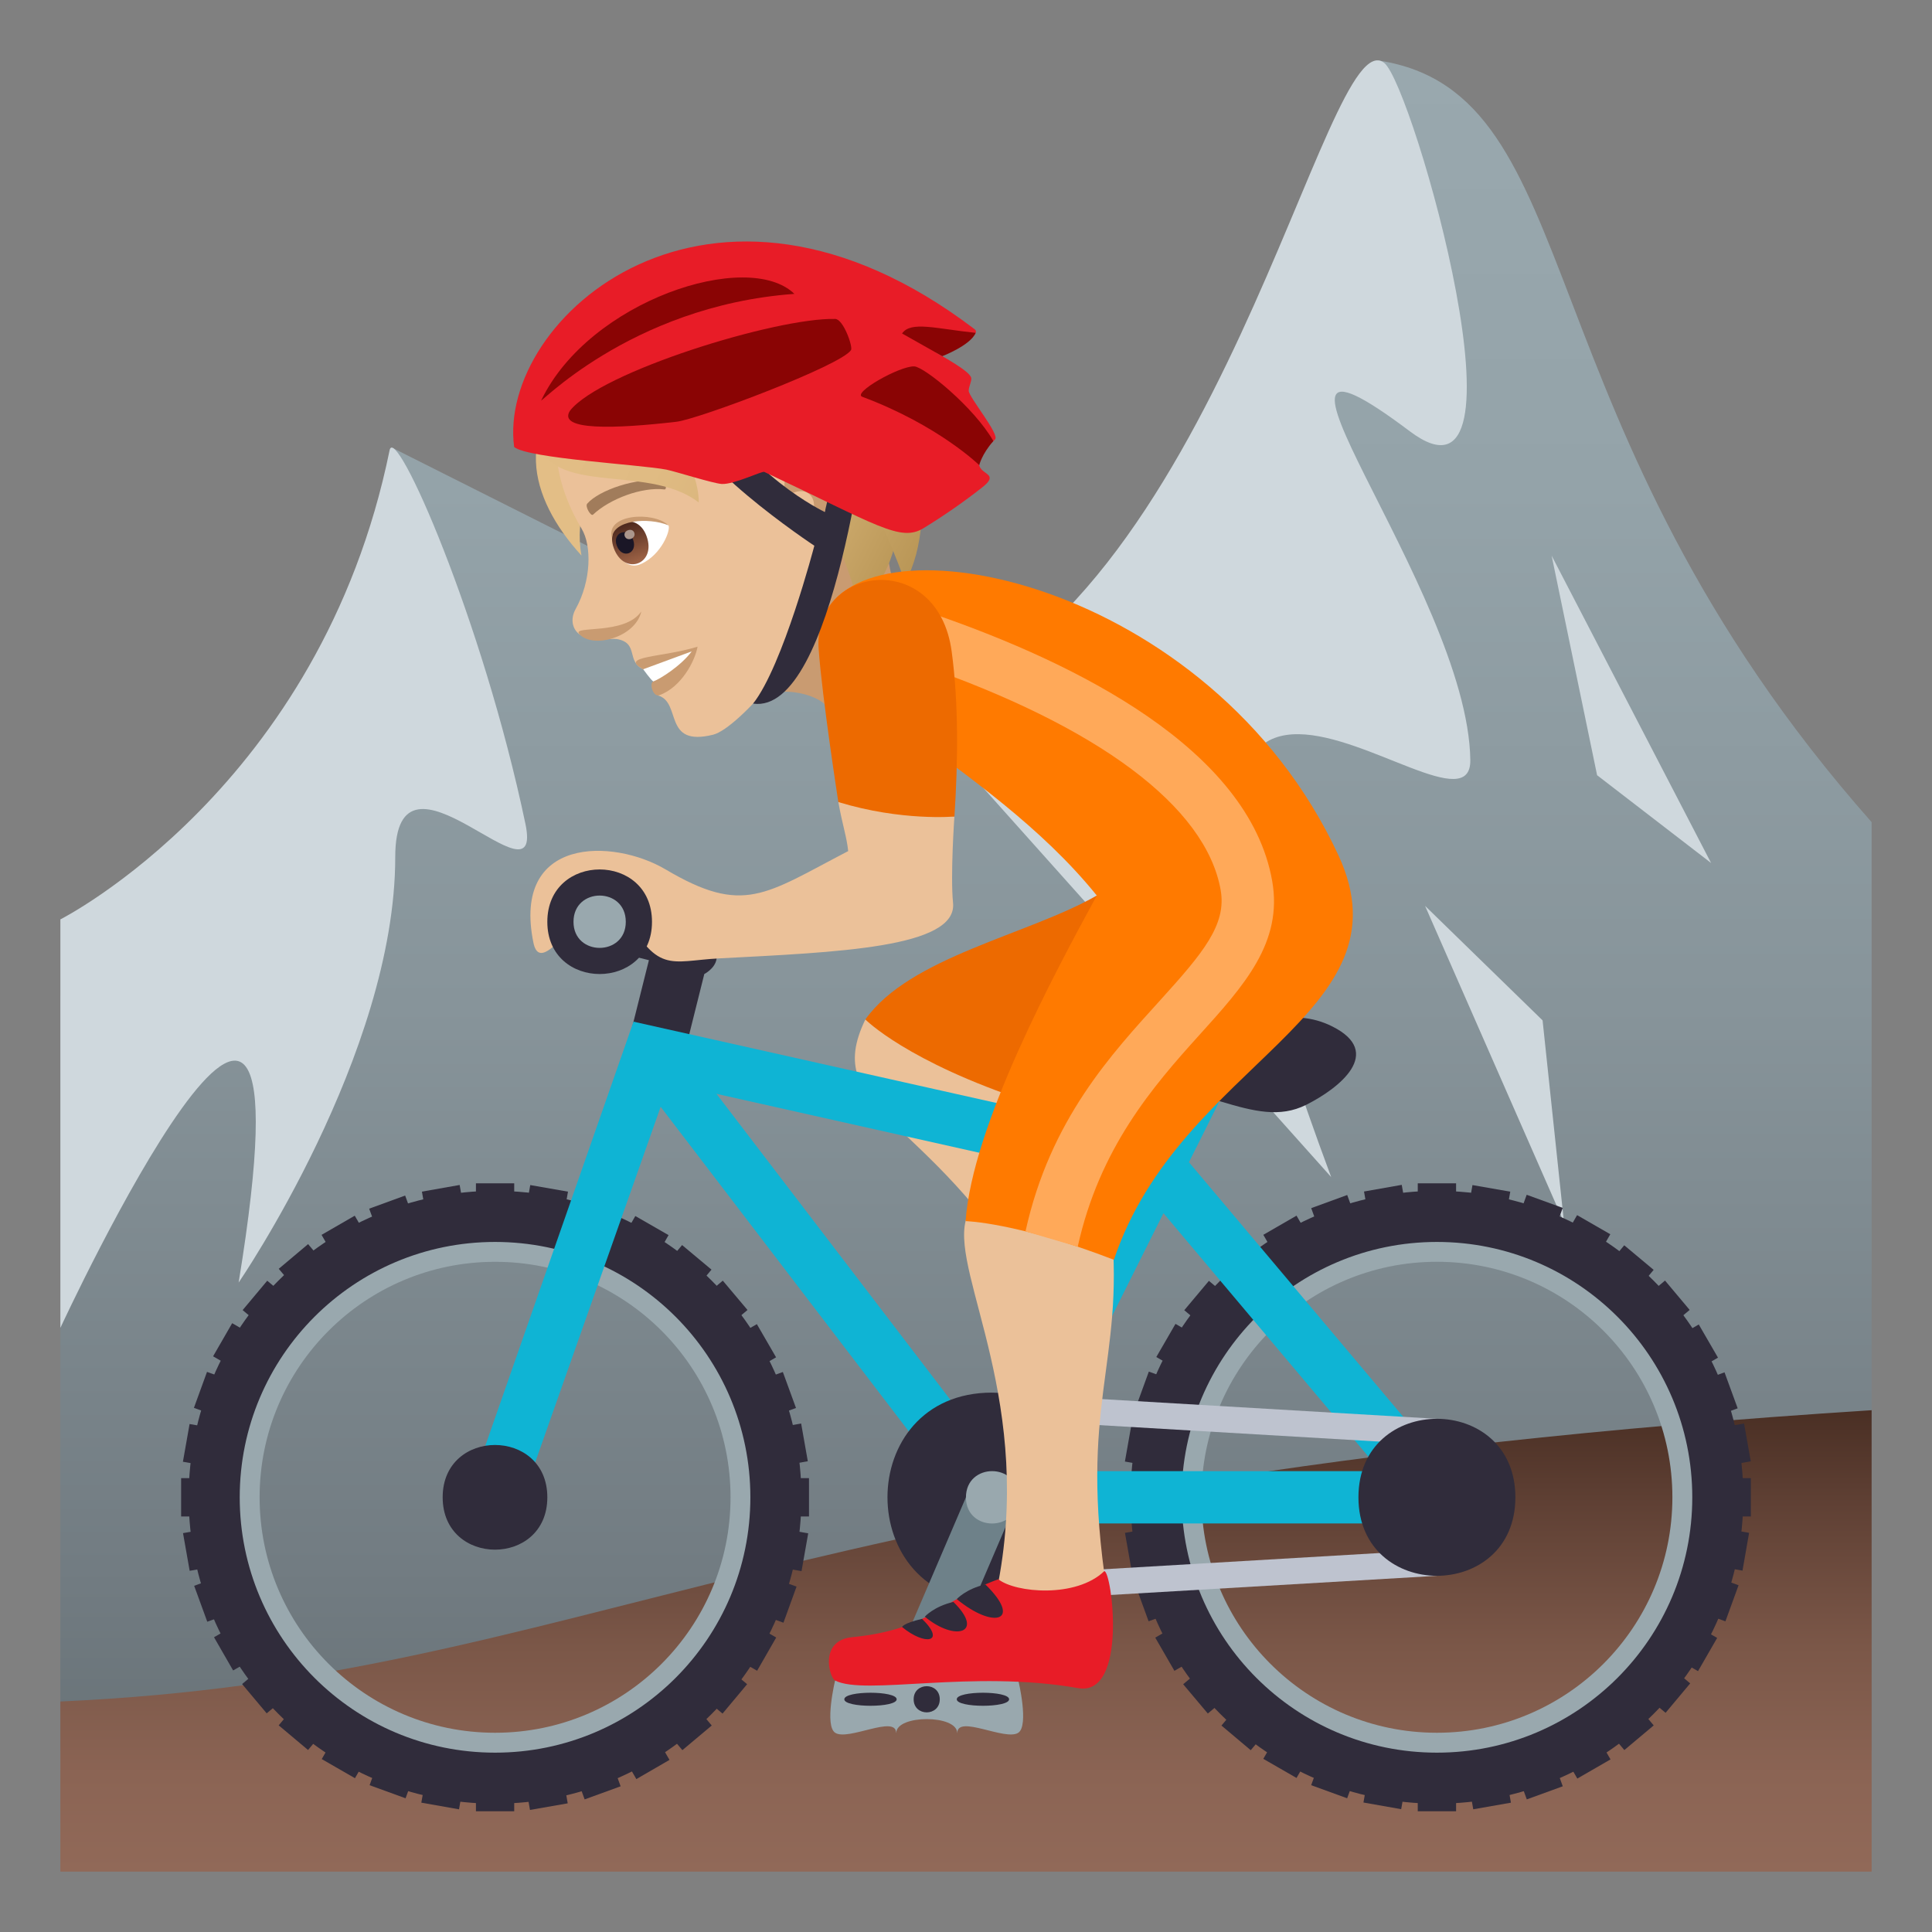 <?xml version="1.0" encoding="utf-8"?>
<!-- Generator: Adobe Illustrator 15.0.0, SVG Export Plug-In . SVG Version: 6.00 Build 0)  -->
<!DOCTYPE svg PUBLIC "-//W3C//DTD SVG 1.1//EN" "http://www.w3.org/Graphics/SVG/1.1/DTD/svg11.dtd">
<svg version="1.1" id="Layer_1" xmlns:x="http://ns.adobe.com/Extensibility/1.0/" xmlns:i="http://ns.adobe.com/AdobeIllustrator/10.0/" xmlns:graph="http://ns.adobe.com/Graphs/1.0/"
	 xmlns="http://www.w3.org/2000/svg" xmlns:xlink="http://www.w3.org/1999/xlink" xmlns:a="http://ns.adobe.com/AdobeSVGViewerExtensions/3.0/"
	 x="0px" y="0px" width="64px" height="64px" viewBox="0 0 64 64" enable-background="new 0 0 64 64" xml:space="preserve">
<rect x="0" y="0" width="64" height="64" fill="#808080" stroke="none"/>
<linearGradient id="SVGID_1_" gradientUnits="userSpaceOnUse" x1="88" y1="-138.004" x2="88" y2="-82.008" gradientTransform="matrix(1 0 0 -1 -56 -80)">
	<stop  offset="0" style="stop-color:#697378"/>
	<stop  offset="0.109" style="stop-color:#727C82"/>
	<stop  offset="0.441" style="stop-color:#87949A"/>
	<stop  offset="0.748" style="stop-color:#94A3A9"/>
	<stop  offset="1" style="stop-color:#99A8AE"/>
	<a:midPointStop  offset="0" style="stop-color:#697378"/>
	<a:midPointStop  offset="0.5" style="stop-color:#697378"/>
	<a:midPointStop  offset="0.109" style="stop-color:#727C82"/>
	<a:midPointStop  offset="0.5" style="stop-color:#727C82"/>
	<a:midPointStop  offset="0.441" style="stop-color:#87949A"/>
	<a:midPointStop  offset="0.5" style="stop-color:#87949A"/>
	<a:midPointStop  offset="0.748" style="stop-color:#94A3A9"/>
	<a:midPointStop  offset="0.5" style="stop-color:#94A3A9"/>
	<a:midPointStop  offset="1" style="stop-color:#99A8AE"/>
</linearGradient>
<path fill="url(#SVGID_1_)" d="M45.691,2.008c-0.357-0.055-6.848,23.744-15.434,21.504L13,14.836c0,0,0.266,12.152-11,18.154v25.014
	h60V27.235C50.266,13.961,52.723,3.106,45.691,2.008z"/>
<path fill="#CFD8DD" d="M30.258,23.512c10.086-3.096,13.633-22.949,15.594-21.43c0.957,0.742,5.113,15.416,0.85,12.205
	c-6.563-4.936,1.939,5.246,2.004,10.895c0.039,3.57-13.656-10.469-4.609,13.81L30.258,23.512z"/>
<polygon fill="#CFD8DD" points="56.682,28.588 51.4,18.407 52.906,25.68 "/>
<polygon fill="#CFD8DD" points="51.809,40.494 51.1,33.801 47.207,30.008 "/>
<path fill="#CFD8DD" d="M2,30.456c0,0,8.621-4.355,10.906-15.541c0.188-0.926,3.074,5.576,4.5,12.379
	c0.621,2.973-4.314-3.23-4.313,1.096c0.002,6.527-5.188,14.097-5.188,14.097C10.748,25.112,2,43.988,2,43.988V30.456z"/>
<linearGradient id="SVGID_2_" gradientUnits="userSpaceOnUse" x1="88" y1="-142" x2="88" y2="-126.715" gradientTransform="matrix(1 0 0 -1 -56 -80)">
	<stop  offset="0" style="stop-color:#916958"/>
	<stop  offset="0.21" style="stop-color:#8B6454"/>
	<stop  offset="0.487" style="stop-color:#7B5748"/>
	<stop  offset="0.799" style="stop-color:#5F4034"/>
	<stop  offset="1" style="stop-color:#4A2F24"/>
	<a:midPointStop  offset="0" style="stop-color:#916958"/>
	<a:midPointStop  offset="0.5" style="stop-color:#916958"/>
	<a:midPointStop  offset="0.21" style="stop-color:#8B6454"/>
	<a:midPointStop  offset="0.5" style="stop-color:#8B6454"/>
	<a:midPointStop  offset="0.487" style="stop-color:#7B5748"/>
	<a:midPointStop  offset="0.5" style="stop-color:#7B5748"/>
	<a:midPointStop  offset="0.799" style="stop-color:#5F4034"/>
	<a:midPointStop  offset="0.5" style="stop-color:#5F4034"/>
	<a:midPointStop  offset="1" style="stop-color:#4A2F24"/>
</linearGradient>
<path fill="url(#SVGID_2_)" d="M62,46.715c-36.494,2.33-42.457,8.854-60,9.65V62h60V46.715z"/>
<path fill="#99A8AE" d="M47.6,40.066c-5.266,0-9.533,4.268-9.533,9.533s4.268,9.533,9.533,9.533c5.264,0,9.533-4.268,9.533-9.533
	S52.863,40.066,47.6,40.066z M47.6,57.4c-4.309,0-7.801-3.492-7.801-7.801s3.492-7.801,7.801-7.801S55.4,45.291,55.4,49.6
	S51.908,57.4,47.6,57.4z"/>
<path fill="#99A8AE" d="M16.4,40.066c-5.268,0-9.533,4.268-9.533,9.533s4.266,9.533,9.533,9.533c5.264,0,9.533-4.268,9.533-9.533
	S21.664,40.066,16.4,40.066z M16.4,57.4C12.092,57.4,8.6,53.908,8.6,49.6s3.492-7.801,7.801-7.801s7.799,3.492,7.799,7.801
	S20.709,57.4,16.4,57.4z"/>
<path fill="#302C3B" d="M16.4,39.449c-5.605,0-10.15,4.545-10.15,10.15s4.545,10.15,10.15,10.15c5.604,0,10.148-4.545,10.148-10.15
	C26.549,43.996,22.004,39.449,16.4,39.449z M16.4,58.059c-4.672,0-8.459-3.787-8.459-8.459c0-4.67,3.787-8.459,8.459-8.459
	s8.457,3.789,8.457,8.459C24.857,54.273,21.072,58.059,16.4,58.059z"/>
<rect x="13.996" y="59.42" transform="matrix(-0.985 -0.174 0.174 -0.985 18.652 120.9)" fill="#302C3B" width="1.267" height="0.425"/>
<rect x="17.533" y="39.354" transform="matrix(-0.985 -0.172 0.172 -0.985 29.243 81.674)" fill="#302C3B" width="1.269" height="0.426"/>
<rect x="12.281" y="58.96" transform="matrix(-0.94 -0.342 0.342 -0.94 4.815 119.193)" fill="#302C3B" width="1.268" height="0.425"/>
<rect x="19.248" y="39.813" transform="matrix(-0.94 -0.342 0.342 -0.94 24.901 84.436)" fill="#302C3B" width="1.27" height="0.426"/>
<rect x="10.671" y="58.209" transform="matrix(-0.867 -0.499 0.499 -0.867 -8.036 114.697)" fill="#302C3B" width="1.269" height="0.425"/>
<rect x="20.857" y="40.563" transform="matrix(-0.867 -0.498 0.498 -0.867 19.817 86.84)" fill="#302C3B" width="1.27" height="0.427"/>
<rect x="9.216" y="57.19" transform="matrix(-0.766 -0.643 0.643 -0.766 -19.509 107.704)" fill="#302C3B" width="1.27" height="0.427"/>
<rect x="22.312" y="41.582" transform="matrix(-0.767 -0.641 0.641 -0.767 13.754 88.582)" fill="#302C3B" width="1.27" height="0.428"/>
<rect x="7.962" y="55.935" transform="matrix(-0.643 -0.766 0.766 -0.643 -28.892 98.822)" fill="#302C3B" width="1.267" height="0.426"/>
<rect x="23.567" y="42.837" transform="matrix(-0.644 -0.765 0.765 -0.644 6.842 89.286)" fill="#302C3B" width="1.271" height="0.427"/>
<rect x="6.943" y="54.48" transform="matrix(-0.499 -0.867 0.867 -0.499 -36.047 88.541)" fill="#302C3B" width="1.269" height="0.426"/>
<rect x="24.586" y="44.292" transform="matrix(-0.501 -0.865 0.865 -0.501 -0.654 88.633)" fill="#302C3B" width="1.271" height="0.425"/>
<rect x="6.194" y="52.871" transform="matrix(-0.343 -0.94 0.94 -0.343 -40.708 77.679)" fill="#302C3B" width="1.266" height="0.426"/>
<rect x="25.337" y="45.901" transform="matrix(-0.343 -0.939 0.939 -0.343 -8.442 86.323)" fill="#302C3B" width="1.27" height="0.426"/>
<rect x="5.733" y="51.155" transform="matrix(-0.174 -0.985 0.985 -0.174 -43.107 66.583)" fill="#302C3B" width="1.267" height="0.426"/>
<rect x="25.797" y="47.617" transform="matrix(-0.174 -0.985 0.985 -0.174 -16.074 82.175)" fill="#302C3B" width="1.269" height="0.426"/>
<rect x="6" y="48.965" fill="#302C3B" width="0.426" height="1.27"/>
<rect x="26.375" y="48.965" fill="#302C3B" width="0.424" height="1.27"/>
<rect x="5.733" y="47.617" transform="matrix(0.174 -0.985 0.985 0.174 -41.841 45.784)" fill="#302C3B" width="1.269" height="0.426"/>
<rect x="25.796" y="51.154" transform="matrix(0.174 -0.985 0.985 0.174 -28.744 68.48)" fill="#302C3B" width="1.271" height="0.427"/>
<rect x="6.193" y="45.902" transform="matrix(0.342 -0.94 0.94 0.342 -38.842 36.76)" fill="#302C3B" width="1.268" height="0.426"/>
<rect x="25.336" y="52.869" transform="matrix(0.341 -0.94 0.94 0.341 -32.785 59.396)" fill="#302C3B" width="1.272" height="0.427"/>
<rect x="6.944" y="44.293" transform="matrix(0.499 -0.866 0.866 0.499 -34.764 28.841)" fill="#302C3B" width="1.267" height="0.425"/>
<rect x="24.586" y="54.479" transform="matrix(0.498 -0.867 0.867 0.498 -34.766 49.319)" fill="#302C3B" width="1.27" height="0.426"/>
<rect x="7.961" y="42.838" transform="matrix(0.642 -0.767 0.767 0.642 -29.93 22.003)" fill="#302C3B" width="1.269" height="0.426"/>
<rect x="23.568" y="55.933" transform="matrix(0.641 -0.767 0.767 0.641 -34.4 38.715)" fill="#302C3B" width="1.27" height="0.427"/>
<rect x="9.216" y="41.582" transform="matrix(0.765 -0.644 0.644 0.765 -24.595 16.156)" fill="#302C3B" width="1.271" height="0.426"/>
<rect x="22.312" y="57.191" transform="matrix(0.766 -0.643 0.643 0.766 -31.534 28.188)" fill="#302C3B" width="1.27" height="0.426"/>
<rect x="10.672" y="40.564" transform="matrix(0.866 -0.5 0.5 0.866 -18.872 11.114)" fill="#302C3B" width="1.27" height="0.424"/>
<rect x="20.859" y="58.209" transform="matrix(0.866 -0.501 0.501 0.866 -26.36 18.607)" fill="#302C3B" width="1.268" height="0.426"/>
<rect x="12.281" y="39.812" transform="matrix(0.939 -0.343 0.343 0.939 -12.958 6.868)" fill="#302C3B" width="1.269" height="0.426"/>
<rect x="19.25" y="58.96" transform="matrix(0.94 -0.342 0.342 0.94 -19.038 10.368)" fill="#302C3B" width="1.268" height="0.426"/>
<rect x="13.996" y="39.353" transform="matrix(0.985 -0.174 0.174 0.985 -6.657 3.147)" fill="#302C3B" width="1.269" height="0.426"/>
<rect x="17.534" y="59.421" transform="matrix(0.985 -0.172 0.172 0.985 -10.008 4.025)" fill="#302C3B" width="1.269" height="0.424"/>
<rect x="15.766" y="39.199" fill="#302C3B" width="1.268" height="0.426"/>
<rect x="15.766" y="59.574" fill="#302C3B" width="1.268" height="0.426"/>
<path fill="#302C3B" d="M47.6,39.449c-5.605,0-10.15,4.545-10.15,10.15s4.545,10.15,10.15,10.15s10.15-4.545,10.15-10.15
	C57.75,43.996,53.205,39.449,47.6,39.449z M47.6,58.059c-4.67,0-8.457-3.787-8.457-8.459c0-4.67,3.787-8.459,8.457-8.459
	c4.672,0,8.459,3.789,8.459,8.459C56.059,54.273,52.271,58.059,47.6,58.059z"/>
<rect x="45.195" y="59.42" transform="matrix(-0.985 -0.174 0.174 -0.985 80.594 126.324)" fill="#302C3B" width="1.269" height="0.425"/>
<rect x="48.733" y="39.354" transform="matrix(-0.985 -0.172 0.172 -0.985 91.189 87.041)" fill="#302C3B" width="1.271" height="0.426"/>
<rect x="43.481" y="58.96" transform="matrix(-0.94 -0.342 0.342 -0.94 65.334 129.863)" fill="#302C3B" width="1.268" height="0.424"/>
<rect x="50.449" y="39.813" transform="matrix(-0.94 -0.342 0.342 -0.94 85.428 95.091)" fill="#302C3B" width="1.27" height="0.426"/>
<rect x="41.871" y="58.209" transform="matrix(-0.867 -0.499 0.499 -0.867 50.205 130.258)" fill="#302C3B" width="1.269" height="0.425"/>
<rect x="52.059" y="40.563" transform="matrix(-0.867 -0.499 0.499 -0.867 78.025 102.401)" fill="#302C3B" width="1.269" height="0.426"/>
<rect x="40.418" y="57.191" transform="matrix(-0.765 -0.644 0.644 -0.765 35.521 127.758)" fill="#302C3B" width="1.268" height="0.426"/>
<rect x="53.511" y="41.582" transform="matrix(-0.767 -0.641 0.641 -0.767 68.894 108.588)" fill="#302C3B" width="1.27" height="0.428"/>
<rect x="39.162" y="55.935" transform="matrix(-0.644 -0.765 0.765 -0.644 22.441 122.744)" fill="#302C3B" width="1.268" height="0.426"/>
<rect x="54.768" y="42.838" transform="matrix(-0.643 -0.766 0.766 -0.643 58.048 113.164)" fill="#302C3B" width="1.27" height="0.426"/>
<rect x="38.143" y="54.48" transform="matrix(-0.5 -0.866 0.866 -0.5 10.796 115.62)" fill="#302C3B" width="1.27" height="0.426"/>
<rect x="55.786" y="44.292" transform="matrix(-0.501 -0.865 0.865 -0.501 46.179 115.632)" fill="#302C3B" width="1.271" height="0.425"/>
<rect x="37.393" y="52.871" transform="matrix(-0.343 -0.94 0.94 -0.343 1.176 106.991)" fill="#302C3B" width="1.266" height="0.426"/>
<rect x="56.537" y="45.901" transform="matrix(-0.343 -0.939 0.939 -0.343 33.454 115.631)" fill="#302C3B" width="1.27" height="0.426"/>
<rect x="36.933" y="51.155" transform="matrix(-0.174 -0.985 0.985 -0.174 -6.475 97.306)" fill="#302C3B" width="1.267" height="0.426"/>
<rect x="56.997" y="47.617" transform="matrix(-0.175 -0.985 0.985 -0.175 20.649 112.957)" fill="#302C3B" width="1.27" height="0.426"/>
<rect x="37.199" y="48.965" fill="#302C3B" width="0.426" height="1.27"/>
<rect x="57.573" y="48.965" fill="#302C3B" width="0.426" height="1.27"/>
<rect x="36.933" y="47.618" transform="matrix(0.174 -0.985 0.985 0.174 -16.066 76.509)" fill="#302C3B" width="1.269" height="0.425"/>
<rect x="56.996" y="51.154" transform="matrix(0.172 -0.985 0.985 0.172 -2.888 99.298)" fill="#302C3B" width="1.271" height="0.427"/>
<rect x="37.392" y="45.902" transform="matrix(0.342 -0.94 0.94 0.342 -18.313 66.078)" fill="#302C3B" width="1.268" height="0.426"/>
<rect x="56.537" y="52.869" transform="matrix(0.342 -0.94 0.94 0.342 -12.275 88.627)" fill="#302C3B" width="1.272" height="0.425"/>
<rect x="38.143" y="44.293" transform="matrix(0.501 -0.866 0.866 0.501 -19.163 55.794)" fill="#302C3B" width="1.268" height="0.425"/>
<rect x="55.786" y="54.479" transform="matrix(0.499 -0.866 0.866 0.499 -19.136 76.272)" fill="#302C3B" width="1.271" height="0.426"/>
<rect x="39.161" y="42.838" transform="matrix(0.643 -0.766 0.766 0.643 -18.764 45.855)" fill="#302C3B" width="1.27" height="0.426"/>
<rect x="54.768" y="55.933" transform="matrix(0.642 -0.767 0.767 0.642 -23.215 62.563)" fill="#302C3B" width="1.271" height="0.427"/>
<rect x="40.417" y="41.582" transform="matrix(0.765 -0.645 0.645 0.765 -17.274 36.301)" fill="#302C3B" width="1.27" height="0.426"/>
<rect x="53.514" y="57.191" transform="matrix(0.766 -0.643 0.643 0.766 -24.231 48.248)" fill="#302C3B" width="1.27" height="0.426"/>
<rect x="41.871" y="40.564" transform="matrix(0.866 -0.5 0.5 0.866 -14.693 26.712)" fill="#302C3B" width="1.27" height="0.424"/>
<rect x="52.059" y="58.209" transform="matrix(0.866 -0.5 0.5 0.866 -22.15 34.169)" fill="#302C3B" width="1.27" height="0.426"/>
<rect x="43.481" y="39.813" transform="matrix(0.939 -0.343 0.343 0.939 -11.049 17.551)" fill="#302C3B" width="1.27" height="0.426"/>
<rect x="50.45" y="58.96" transform="matrix(0.94 -0.342 0.342 0.94 -17.156 21.038)" fill="#302C3B" width="1.268" height="0.426"/>
<rect x="45.196" y="39.353" transform="matrix(0.985 -0.174 0.174 0.985 -6.181 8.572)" fill="#302C3B" width="1.269" height="0.426"/>
<rect x="48.735" y="59.421" transform="matrix(0.985 -0.173 0.173 0.985 -9.554 9.418)" fill="#302C3B" width="1.267" height="0.425"/>
<rect x="46.965" y="39.199" fill="#302C3B" width="1.27" height="0.426"/>
<rect x="46.965" y="59.574" fill="#302C3B" width="1.27" height="0.426"/>
<path fill="#C99B71" d="M24.744,23.393c0.854-0.867,2.404-0.365,2.611-0.01c0.682,1.16,3.902-1.666,2.859-2.904
	c-0.91-1.08-0.842-2.787-0.842-2.787C28.539,17.547,24.396,14.012,24.744,23.393z"/>
<path fill="#E3BE86" d="M19.262,18.403c-0.463-2.525,2.016-4.141,0.287-6.07C16.91,14.059,17.496,16.475,19.262,18.403z"/>
<path fill="#EBC199" d="M21.098,10.749c-2.961,1.646-3.297,4.311-1.828,6.771c0.334,0.557,0.32,1.719-0.201,2.654
	c-0.189,0.338-0.1,0.664,0.111,0.826c0.418,0.32,1.002,0.111,1.301,0.178c0.672,0.148,0.266,0.73,0.826,0.992
	c0.252,0.117,0.697-0.324,0.492,0.869c0.793,0.229,0.148,1.713,1.824,1.299c0.881-0.221,3.305-3.158,3.518-4.297
	c0.246-1.328,0.002-2.322,0.002-2.322c2.16-1.572,2.244-3.988,0.924-6.002C26.217,8.897,23.016,9.682,21.098,10.749z"/>
<path fill="#C99B71" d="M21.307,22.17c0.359,0.072,0.334,0.404,0.334,0.404c-0.143,0.053-0.008,0.533,0.203,0.455
	c0.736-0.268,1.182-1.145,1.264-1.607C21.936,21.786,20.48,21.725,21.307,22.17z"/>
<path fill="#FFFFFF" d="M21.307,22.17c0,0,0.258,0.359,0.334,0.404c0.23-0.082,0.922-0.523,1.273-0.996L21.307,22.17z"/>
<path fill="#C99B71" d="M19.189,21c0.428,0.502,1.865,0.121,2.055-0.746C20.703,21.051,18.939,20.711,19.189,21z"/>
<path id="Path_1121_" fill="#A17C5B" d="M21.928,15.938c-0.809-0.145-2.096,0.305-2.475,0.746c-0.082,0.09,0.119,0.43,0.191,0.365
	c0.561-0.529,1.629-0.926,2.365-0.836C22.107,16.225,22.049,15.954,21.928,15.938z"/>
<linearGradient id="SVGID_3_" gradientUnits="userSpaceOnUse" x1="33.907" y1="345.232" x2="25.539" y2="336.216" gradientTransform="matrix(0.94 -0.342 0.342 0.94 -119.49 -295.33)">
	<stop  offset="0" style="stop-color:#BA9757"/>
	<stop  offset="0.167" style="stop-color:#C8A567"/>
	<stop  offset="0.411" style="stop-color:#D7B379"/>
	<stop  offset="0.677" style="stop-color:#E0BB83"/>
	<stop  offset="1" style="stop-color:#E3BE86"/>
	<a:midPointStop  offset="0" style="stop-color:#BA9757"/>
	<a:midPointStop  offset="0.255" style="stop-color:#BA9757"/>
	<a:midPointStop  offset="1" style="stop-color:#E3BE86"/>
</linearGradient>
<path fill="url(#SVGID_3_)" d="M22.563,12.766c3.436,1.547,5.285,4.689,5.877,7.336C31.449,17.549,29.537,9.278,22.563,12.766z"/>
<linearGradient id="SVGID_4_" gradientUnits="userSpaceOnUse" x1="34.755" y1="344.897" x2="25.663" y2="335.102" gradientTransform="matrix(0.94 -0.342 0.342 0.94 -119.49 -295.33)">
	<stop  offset="0" style="stop-color:#BA9757"/>
	<stop  offset="0.167" style="stop-color:#C8A567"/>
	<stop  offset="0.411" style="stop-color:#D7B379"/>
	<stop  offset="0.677" style="stop-color:#E0BB83"/>
	<stop  offset="1" style="stop-color:#E3BE86"/>
	<a:midPointStop  offset="0" style="stop-color:#BA9757"/>
	<a:midPointStop  offset="0.255" style="stop-color:#BA9757"/>
	<a:midPointStop  offset="1" style="stop-color:#E3BE86"/>
</linearGradient>
<path fill="url(#SVGID_4_)" d="M29.988,19.284c1.203-2.188,0.41-6.57-1.963-8.754c-1.75-1.613-3.697-2.041-6.629-0.965
	c-2.377,0.869-3.855,2.947-3.686,4.66c0.238,2.383,3.658,1.041,5.436,2.42c0,0,0.076-1.369-1.385-2.709
	C27.488,18.168,27.41,12.297,29.988,19.284z"/>
<path fill="#EBC199" d="M26.088,14.79c-1.084,0.668-0.486,3.451,0.602,3.707c0.152,0.035,0.82-0.127,0.926-0.9
	c0.057-0.428,0.596-1.039,0.434-1.777C27.84,14.874,27.166,14.124,26.088,14.79z"/>
<path id="Path_1120_" fill="#C99B71" d="M26.328,15.256c-0.262,0.211-0.416,0.658-0.311,1.213c0.951-0.672,1.336,0.535,0.447,1.016
	c0.072,0.105,0.152,0.211,0.244,0.314c0.199-0.615,0.732-0.684,0.818-1.488C27.605,15.583,26.975,14.737,26.328,15.256z"/>
<path fill="#FFFFFF" d="M22.145,17.403c0.078,0.164-0.236,0.969-0.896,1.273c-0.377,0.176-0.625-0.076-0.83-0.367
	C19.863,17.051,21.549,16.956,22.145,17.403z"/>
<linearGradient id="Path_1_" gradientUnits="userSpaceOnUse" x1="24.757" y1="343.15" x2="24.757" y2="341.706" gradientTransform="matrix(0.94 -0.342 0.342 0.94 -119.49 -295.33)">
	<stop  offset="0" style="stop-color:#A6694A"/>
	<stop  offset="1" style="stop-color:#4F2A1E"/>
	<a:midPointStop  offset="0" style="stop-color:#A6694A"/>
	<a:midPointStop  offset="0.5" style="stop-color:#A6694A"/>
	<a:midPointStop  offset="1" style="stop-color:#4F2A1E"/>
</linearGradient>
<path id="Path_1119_" fill="url(#Path_1_)" d="M20.332,18.155c0.34,0.939,1.428,0.541,1.086-0.395
	C21.102,16.887,20.014,17.284,20.332,18.155z"/>
<path id="Path_1118_" fill="#1A1626" d="M20.43,18.071c0.17,0.471,0.713,0.271,0.541-0.197
	C20.813,17.438,20.271,17.635,20.43,18.071z"/>
<path id="Path_1117_" fill="#AB968C" d="M20.695,17.76c0.072,0.195,0.387,0.08,0.316-0.115
	C20.943,17.461,20.629,17.577,20.695,17.76z"/>
<path fill="#C99B71" d="M22.145,17.403c-0.506-0.48-2.117-0.377-1.869,0.43C20.287,17.227,21.473,17.124,22.145,17.403z"/>
<path fill="#EBC199" d="M28.666,33.771c-1.484,3.07,2.049,3.072,5.527,8.902l1.676-2.539c-2.285-2.393-1.129-2.943-2.654-5.822
	L28.666,33.771z"/>
<path fill="#ED6A00" d="M38.633,34.365l-2.301-4.699c-2.268,1.301-6.193,2.029-7.666,4.105c0,0,1.371,1.398,5.389,2.723
	C35.744,35.82,38.633,34.365,38.633,34.365z"/>
<path fill="#302C3B" d="M22.465,30.534c-0.621-0.291-2.6-0.867-2.6-0.867v1.734l1.631,0.406l-0.766,3.061l1.734,0.865l0.867-3.467
	C23.332,32.266,24.688,31.576,22.465,30.534z"/>
<path fill="#0FB4D4" d="M48.172,48.938L39.385,38.5l1.189-2.377c0.213-0.43-1.338-1.205-1.551-0.777l-1.141,2.283l-16.896-3.785
	L15.58,49.314c-0.342,0.971,1.322,1.459,1.637,0.578l4.668-13.227l10.293,13.463c0.008,0.01,0.02,0.014,0.027,0.02
	c0.074,0.092,0.535,0.318,0.662,0.318h14.734c0.004,0,0.012,0,0.012,0C48.096,50.467,48.363,49.094,48.172,48.938z M37.084,39.227
	l-4.375,8.748l-8.975-11.74L37.084,39.227z M34.268,48.734l4.273-8.545l7.195,8.545H34.268z"/>
<path fill="#302C3B" d="M18.131,49.6c0,2.313-3.467,2.313-3.467,0C14.664,47.289,18.131,47.289,18.131,49.6z"/>
<polygon fill="#BEC3CF" points="47.6,47.867 32.863,47 32.863,46.133 47.6,47 "/>
<polygon fill="#BEC3CF" points="47.6,52.201 32.865,53.066 32.865,52.201 47.6,51.334 "/>
<path fill="#302C3B" d="M50.199,49.6c0,3.467-5.199,3.467-5.199,0S50.199,46.133,50.199,49.6z"/>
<path fill="#302C3B" d="M32.863,53.066c-4.619,0-4.619-6.934,0-6.934C37.488,46.133,37.488,53.066,32.863,53.066z"/>
<polygon fill="#6E8189" points="31.131,55.668 29.398,55.668 31.998,49.6 33.732,49.6 "/>
<path fill="#99A8AE" d="M33.732,49.604c0,1.152-1.734,1.152-1.734,0C31.998,48.443,33.732,48.443,33.732,49.604z"/>
<path fill="#302C3B" d="M43.266,36.6c-1.732,0.867-3.467-0.867-6.934-0.867c0,0,0-1.732,1.734-1.732c3.572,0,4.709-0.68,6.066,0
	C45.865,34.867,44.361,36.053,43.266,36.6z"/>
<path fill="#EBC199" d="M31.986,40.451c-0.445,1.822,2.314,6.063,1.025,12.273h3.658c-0.959-6.211,0.582-7.488,0.15-12.105
	C36.82,40.619,32.529,38.24,31.986,40.451z"/>
<path fill="#FF7A00" d="M44.338,28.334c-4.254-9.16-15.711-11.361-17.066-7.875c-0.914,2.352,5.387,4.654,9.061,9.207
	c-1.416,2.599-4.129,7.646-4.346,10.785c0,0,1.699,0.039,4.912,1.281C39.094,35.182,46.789,33.615,44.338,28.334z"/>
<path fill="#FFA959" d="M35.701,41.299l-1.73-0.508c0.818-3.715,2.865-5.891,4.469-7.664c1.412-1.559,2.199-2.496,1.996-3.644
	c-0.49-2.764-4.047-5.422-10.02-7.486l0.566-1.639c4.664,1.613,10.385,4.451,11.16,8.82c0.361,2.043-0.928,3.466-2.416,5.113
	C38.184,35.996,36.422,38.037,35.701,41.299z"/>
<path fill="#EBC199" d="M27.771,26.569c0.137,0.768,0.281,1.162,0.326,1.625c-2.762,1.436-3.463,2.137-6.051,0.605
	c-1.732-1.023-5.092-1.104-4.377,2.424c0.307,1.515,2.217-2.545,2.947-1.137c1.154,2.22,1.561,1.748,3.201,1.662
	c3.893-0.205,7.904-0.347,7.754-1.839c-0.092-0.904,0.045-2.861,0.045-2.861L27.771,26.569z"/>
<path fill="#ED6A00" d="M31.525,21.577c-0.461-3.404-4.611-2.871-4.406-0.074c0.115,1.609,0.652,5.066,0.652,5.066
	c2.096,0.641,3.846,0.479,3.846,0.479C31.736,25.219,31.758,23.297,31.525,21.577z"/>
<path fill="#302C3B" d="M21.598,30.538c0,2.304-3.467,2.304-3.467,0C18.131,28.223,21.598,28.223,21.598,30.538z"/>
<path fill="#99A8AE" d="M20.73,30.536c0,1.152-1.732,1.152-1.732,0C18.998,29.377,20.73,29.377,20.73,30.536z"/>
<path fill="#99A8AE" d="M27.664,55.668c0,0-0.359,1.494,0.002,1.732c0.424,0.281,2.012-0.605,2.02,0.004h0.004
	c0.008-0.609,2.01-0.609,2.018,0h0.004c0.008-0.609,1.596,0.277,2.02-0.004c0.361-0.238,0.002-1.732,0.002-1.732H27.664z"/>
<path fill="#302C3B" d="M31.131,56.291c0,0.578-0.865,0.578-0.865,0S31.131,55.713,31.131,56.291z"/>
<path fill="#302C3B" d="M29.703,56.291c0,0.287-1.734,0.287-1.734,0C27.969,56.002,29.703,56.002,29.703,56.291z"/>
<path fill="#302C3B" d="M33.428,56.291c0,0.287-1.734,0.287-1.734,0C31.693,56.002,33.428,56.002,33.428,56.291z"/>
<path fill="#302C3B" d="M28.779,13.506c0,0-1-0.229-0.971,0.014c0.115,1.01-0.486,3.441-0.486,3.441s-2.688-1.279-3.887-3.9
	c-0.102-0.225-0.771,0.33-0.797,0.572c-0.148,1.48,4.338,4.445,4.338,4.445s-1.039,3.98-2.029,5.23
	C27.658,23.698,28.779,13.506,28.779,13.506z"/>
<path fill="#E81C27" d="M36.58,52.047c-0.93,0.896-2.934,0.721-3.51,0.268c-1.939,0.709-2.242,1.66-4.85,1.92
	c-1.084,0.109-0.752,1.332-0.557,1.434c0.998,0.512,4.529-0.369,8.049,0.252C37.377,56.215,36.828,52.021,36.58,52.047z"/>
<path fill="#302C3B" d="M32.641,52.486c-0.643,0.148-0.947,0.486-0.947,0.486C32.918,53.986,33.891,53.707,32.641,52.486z"/>
<path fill="#302C3B" d="M31.582,53.066c-0.643,0.148-0.947,0.488-0.947,0.488C31.648,54.395,32.635,54.096,31.582,53.066z"/>
<path fill="#302C3B" d="M30.545,53.627c-0.643,0.148-0.662,0.271-0.662,0.271C30.635,54.521,31.355,54.418,30.545,53.627z"/>
<path fill-rule="evenodd" clip-rule="evenodd" fill="#E81C27" d="M30.998,11.668c0.197,0.131,1.145,0.627,1.176,0.857
	c0.016,0.111-0.088,0.289-0.084,0.422c0.008,0.213,1.035,1.447,0.873,1.607c-1.361,1.334,0.428,0.914-0.414,1.582
	c-0.639,0.506-1.348,0.99-1.957,1.361c-0.768,0.471-1.549-0.111-5.275-1.865c-0.072-0.035-1.006,0.424-1.41,0.4
	c-0.287-0.018-1.537-0.416-1.832-0.475c-0.871-0.168-4.58-0.367-5.043-0.75c-0.568-4.246,6.48-10.57,15.25-3.904
	C32.629,11.168,30.998,11.668,30.998,11.668z"/>
<path fill-rule="evenodd" clip-rule="evenodd" fill="#8A0404" d="M17.939,13.243c-0.242,0.346,2.863-3.109,8.377-3.508
	C24.773,8.241,19.527,9.961,17.939,13.243z"/>
<path fill-rule="evenodd" clip-rule="evenodd" fill="#8A0404" d="M31.215,11.799c0,0,0.938-0.361,1.105-0.773
	c-1.314-0.137-2.148-0.4-2.438,0.021L31.215,11.799z"/>
<path fill-rule="evenodd" clip-rule="evenodd" fill="#8A0404" d="M28.566,13.145c2.518,0.939,3.873,2.264,3.873,2.264
	s0.08-0.359,0.467-0.799c-0.637-1.117-2.293-2.463-2.621-2.473C29.797,12.12,28.219,13.018,28.566,13.145z"/>
<path fill-rule="evenodd" clip-rule="evenodd" fill="#8A0404" d="M18.881,13.606c-0.424,0.664,1.488,0.602,3.529,0.365
	c0.736-0.088,5.463-1.867,5.781-2.375c0.068-0.107-0.252-1.025-0.523-1.031C25.707,10.518,19.879,12.323,18.881,13.606z"/>
</svg>
